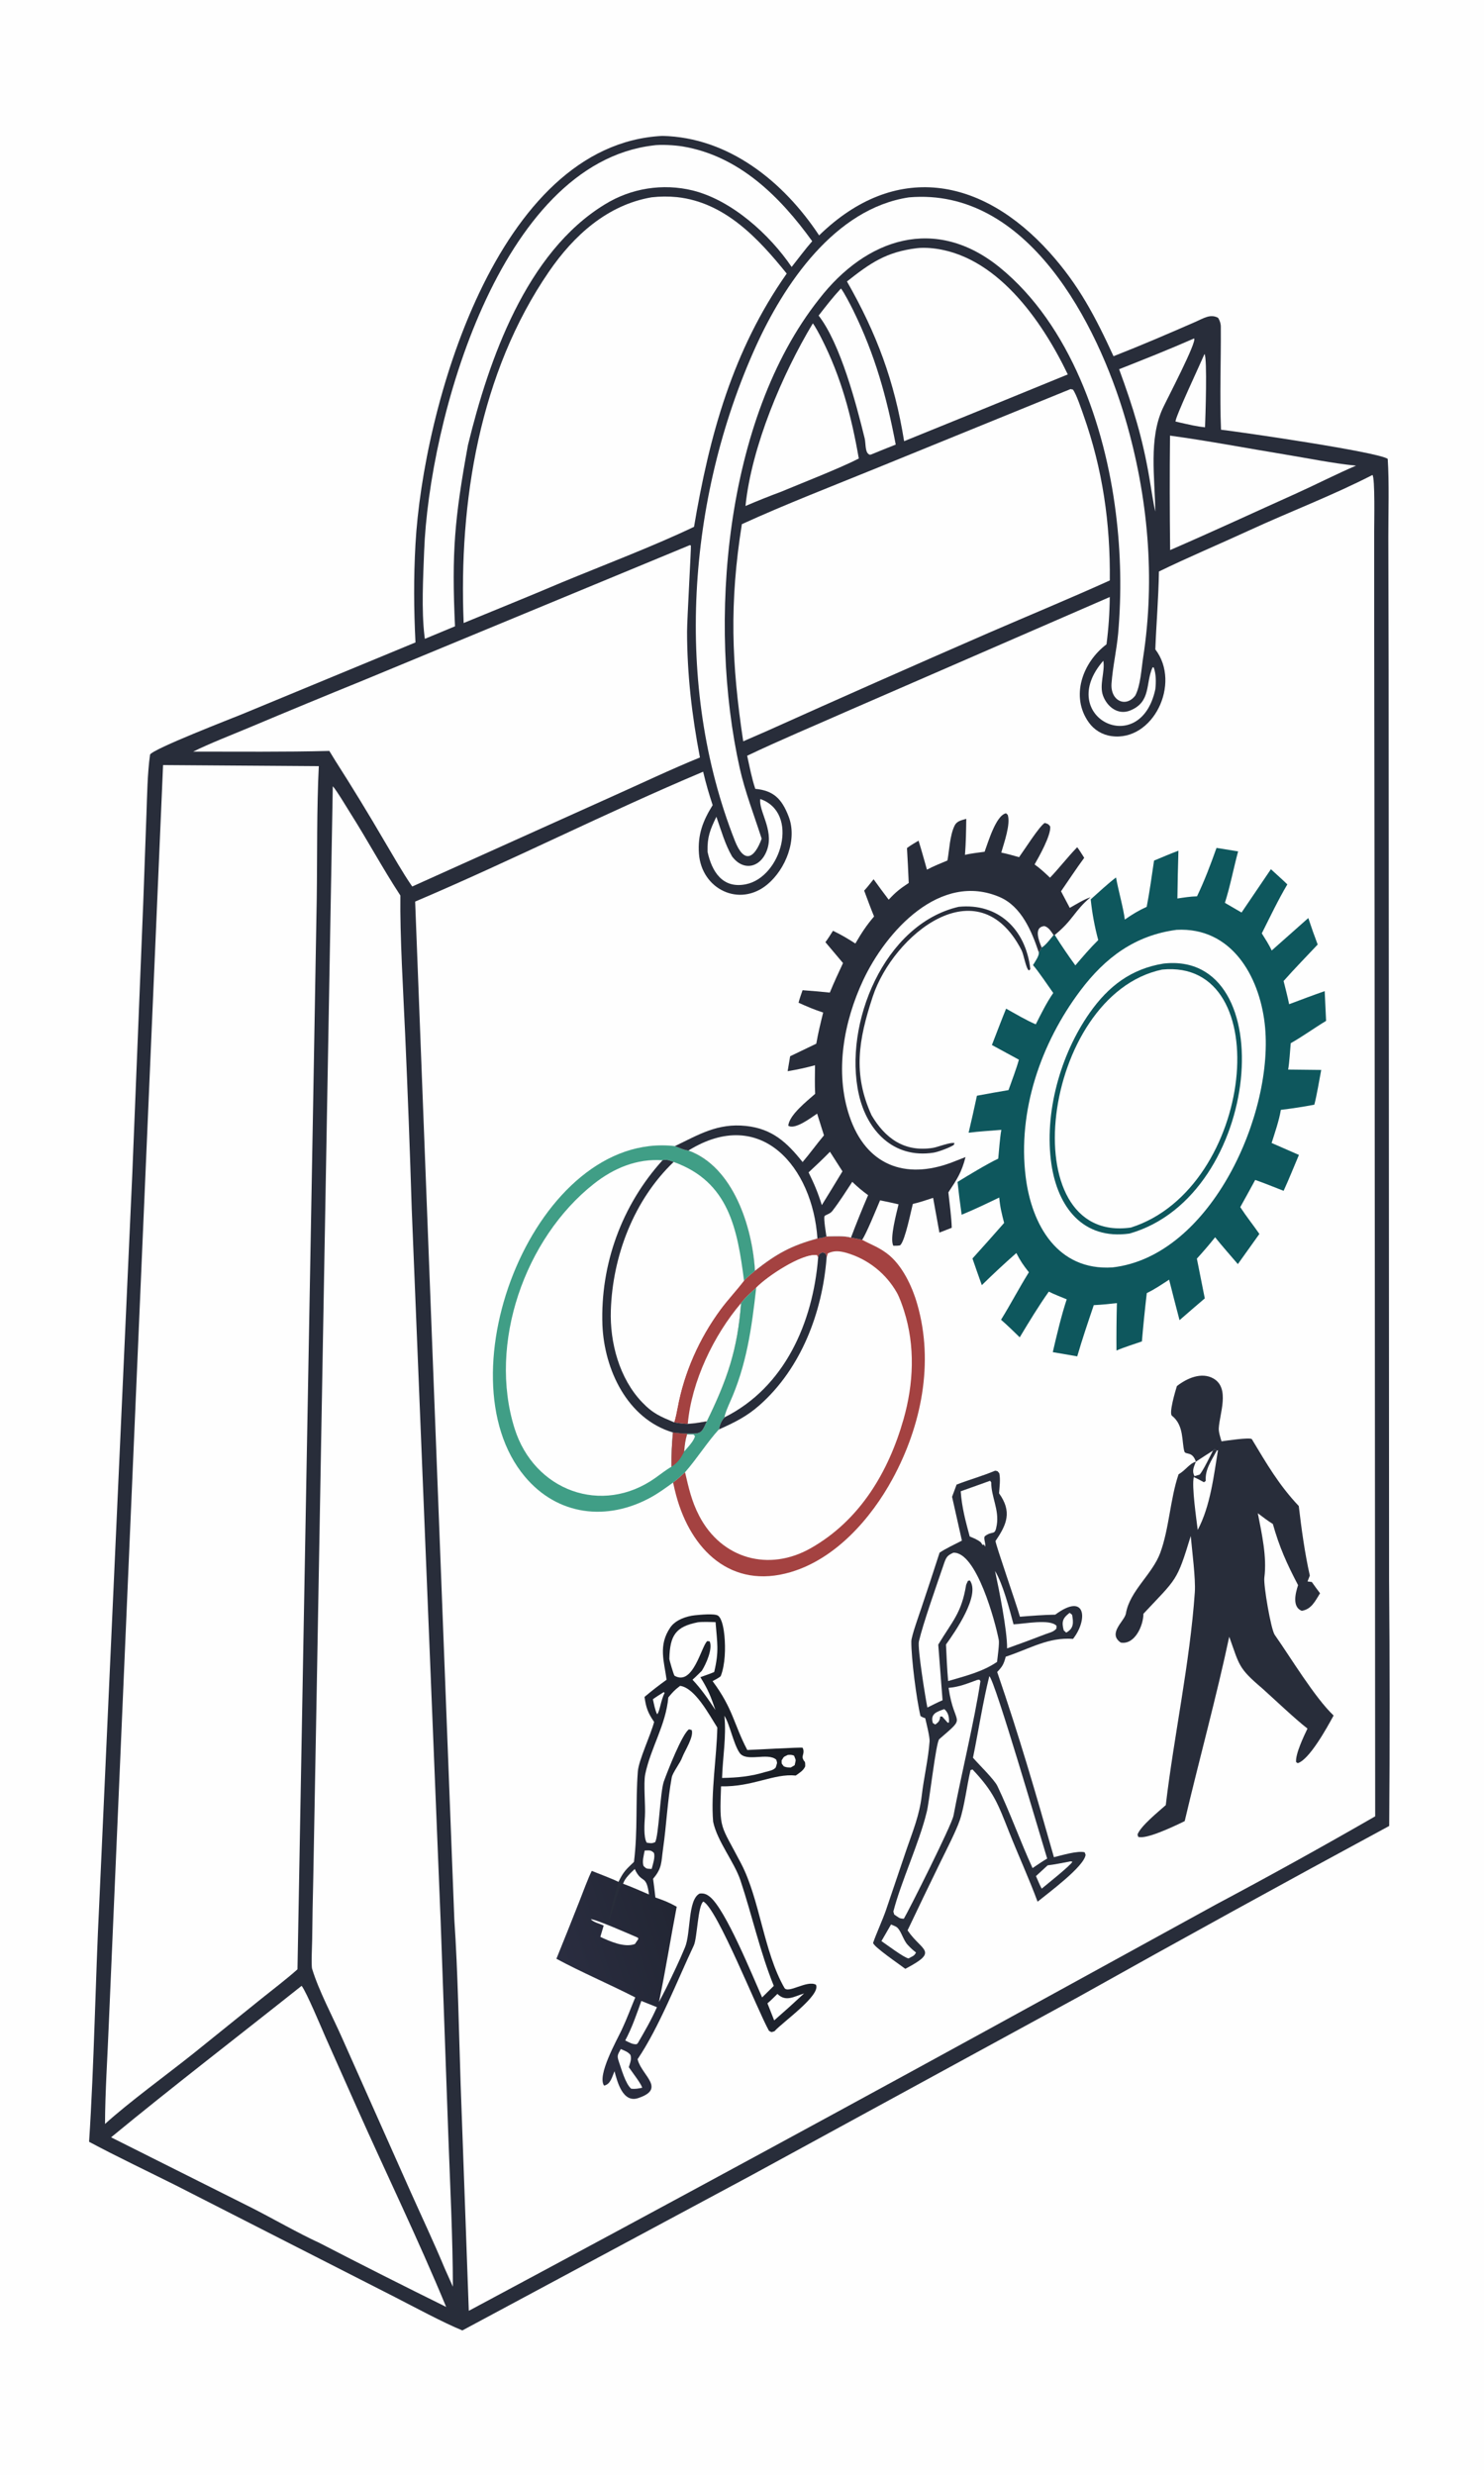 <svg version="1.1" xmlns="http://www.w3.org/2000/svg" style="display: block;" viewBox="0 0 1229 2048" width="1024" height="1707" preserveAspectRatio="none">
<defs>
	<linearGradient id="Gradient1" gradientUnits="userSpaceOnUse" x1="678.177" y1="1493.41" x2="446.686" y2="1569.11">
		<stop class="stop0" offset="0" stop-opacity="1" stop-color="rgb(23,28,34)"/>
		<stop class="stop1" offset="1" stop-opacity="1" stop-color="rgb(42,45,64)"/>
	</linearGradient>
</defs>
<path transform="translate(0,0)" fill="rgb(254,254,254)" d="M 0 0 L 1229 0 L 1229 2048 L 0 2048 L 0 0 z"/>
<path transform="translate(0,0)" fill="rgb(40,45,58)" d="M 548.569 112.448 C 603.574 113.619 649.097 150.441 678.364 194.766 C 740.978 133.803 812.73 146.148 869.186 208.823 C 893.451 235.761 907.204 262.175 922.184 294.742 C 945.074 285.787 967.837 275.989 990.358 266.152 C 996.496 263.471 1002.57 259.372 1008.83 263.019 C 1010.16 265.17 1011.02 267.694 1011.04 270.242 C 1011.27 298.573 1010.01 327.233 1011.22 355.538 C 1028.21 357.51 1141.15 373.931 1149.26 379.652 C 1150.53 398.711 1149.75 424.643 1149.77 444.136 L 1150.01 554.036 L 1150.18 860.382 L 1150.39 1307.5 C 1150.97 1375.25 1151 1443.01 1150.48 1510.77 C 1064.15 1557.37 978.174 1604.63 892.556 1652.53 L 621.46 1800.25 L 382.92 1928.15 C 367.301 1921.84 342.669 1908.55 326.743 1900.4 L 243.244 1857.88 L 145.32 1807.98 C 121.93 1796.3 96.725 1784.34 73.778 1772.08 C 78.031 1707.06 78.933 1639.86 82.209 1574.64 L 109.581 970.787 L 118.641 746.541 L 121.254 674.367 C 121.839 658.319 122.068 640.042 124.269 624.333 C 126.798 619.559 191.368 594.658 200.658 590.831 L 344.082 531.534 C 342.706 504.207 342.536 477.705 344.068 450.353 C 350.346 338.301 411.017 119.262 548.569 112.448 z"/>
<path transform="translate(0,0)" fill="rgb(254,254,254)" d="M 1136.62 392.991 C 1138.84 395.297 1138.05 433.064 1138.05 439.226 L 1138.07 521.696 L 1138.38 775.139 L 1138.88 1502.79 C 1095.34 1527.84 1051.37 1552.16 1007.01 1575.74 L 877.24 1646.93 C 714.728 1736.16 551.727 1824.49 388.243 1911.92 L 381.498 1724.78 C 380.005 1680.21 379.236 1632.12 376.247 1587.9 L 343.814 745.953 C 423.605 712.079 502.306 672.21 582.313 638.503 C 584.751 648.681 586.936 656.204 590.199 666.158 C 582.044 679.264 577.709 690.655 578.841 706.325 C 580.956 735.613 612.24 751.011 635.404 731.851 C 650.755 719.153 660.674 694.266 652.947 675.127 C 647.482 661.14 640.725 654.075 625.497 652.675 C 622.653 644.208 620.702 634.115 618.78 625.273 C 646.573 612.056 675.373 600.073 703.561 587.594 L 919.06 493.963 C 918.956 507.052 918.056 520.122 916.363 533.101 C 896.624 548.001 886.264 576.15 901.676 597.686 C 906.087 603.914 912.892 608.024 920.457 609.032 C 954.821 613.861 978.467 565.578 956.806 537.299 C 957.632 515.155 959.415 495.767 959.79 472.85 C 984.358 460.9 1009.8 450.239 1034.63 438.809 C 1068.47 423.233 1103.44 410.012 1136.62 392.991 z"/>
<path transform="translate(0,0)" fill="rgb(254,254,254)" d="M 557.423 1226.65 C 551.39 1230.99 545.57 1235.29 539.05 1238.87 C 502.737 1258.79 461.801 1254.18 434.578 1221.62 C 364.32 1137.6 444.209 935.156 558.924 948.268 C 562.246 949.591 566.744 951.68 570.155 951.916 C 607.506 965.482 623.139 1015.54 625.237 1051.39 C 643.398 1037.1 655.092 1030.69 676.968 1024.68 C 680.343 1024.37 681.181 1024.11 684.413 1023.04 C 689.86 1022.83 699.744 1022.39 704.75 1023.97 C 707.844 1024.51 710.926 1025.12 713.995 1025.79 C 721.456 1029.85 727.115 1031.58 734.358 1036.94 C 746.999 1046.3 755.368 1064.14 759.62 1078.96 C 773.645 1127.62 763.048 1179.69 739.219 1223.54 C 721.33 1256.47 691.942 1289.79 654.836 1300.73 C 605.459 1315.3 572.207 1282.29 560.06 1237.57 C 559.088 1233.96 558.208 1230.31 557.423 1226.65 z"/>
<path transform="translate(0,0)" fill="rgb(254,254,254)" d="M 684.413 1023.04 C 689.86 1022.83 699.744 1022.39 704.75 1023.97 C 707.844 1024.51 710.926 1025.12 713.995 1025.79 C 721.456 1029.85 727.115 1031.58 734.358 1036.94 C 746.999 1046.3 755.368 1064.14 759.62 1078.96 C 773.645 1127.62 763.048 1179.69 739.219 1223.54 C 721.33 1256.47 691.942 1289.79 654.836 1300.73 C 605.459 1315.3 572.207 1282.29 560.06 1237.57 C 559.088 1233.96 558.208 1230.31 557.423 1226.65 C 560.713 1224.2 564.23 1220.88 567.326 1218.11 C 577.257 1206.8 585.95 1192.92 595.3 1182.73 C 596.093 1178.82 597.267 1175.61 599.988 1172.68 C 600.262 1169.91 603.052 1163.39 604.375 1160.46 C 618.277 1129.65 622.534 1098.9 626.26 1065.45 C 622.043 1069.35 617.087 1073.58 613.73 1078.16 C 610.814 1116.66 602.38 1141.25 585.376 1176 C 580.211 1176.85 574.807 1177.9 569.599 1178.07 C 565.127 1178.01 562.648 1177.54 558.226 1176.77 C 559.12 1175.05 560.7 1166.95 561.124 1164.65 C 566.52 1135.44 579.118 1107.24 596.751 1083.37 C 602.62 1075.42 609.965 1067.66 616.176 1059.54 C 618.36 1057.08 622.611 1053.64 625.237 1051.39 C 643.398 1037.1 655.092 1030.69 676.968 1024.68 C 680.343 1024.37 681.181 1024.11 684.413 1023.04 z"/>
<path transform="translate(0,0)" fill="rgb(164,66,65)" d="M 684.413 1023.04 C 689.86 1022.83 699.744 1022.39 704.75 1023.97 C 707.844 1024.51 710.926 1025.12 713.995 1025.79 C 721.456 1029.85 727.115 1031.58 734.358 1036.94 C 746.999 1046.3 755.368 1064.14 759.62 1078.96 C 773.645 1127.62 763.048 1179.69 739.219 1223.54 C 721.33 1256.47 691.942 1289.79 654.836 1300.73 C 605.459 1315.3 572.207 1282.29 560.06 1237.57 C 559.088 1233.96 558.208 1230.31 557.423 1226.65 C 560.713 1224.2 564.23 1220.88 567.326 1218.11 C 570.405 1231.22 572.708 1241.96 579.018 1254.12 C 597.571 1289.87 636.829 1300.7 671.613 1280.85 C 712.06 1257.83 735.79 1218.09 748.279 1174.27 C 756.638 1144.94 758.073 1113.69 748.636 1084.3 C 747.216 1079.87 744.995 1073.51 742.762 1069.53 C 733.699 1053.58 718.782 1041.78 701.171 1036.63 C 695.773 1035.09 690.513 1034.38 685.441 1037.18 L 684.532 1040.86 C 684.386 1038.68 684.417 1038.82 683.366 1036.9 L 680.971 1036.27 C 677.653 1038.23 678.586 1037.02 677.531 1040.82 L 676.56 1038.49 C 664.003 1036.95 635.107 1056.17 626.26 1065.45 C 622.043 1069.35 617.087 1073.58 613.73 1078.16 C 610.814 1116.66 602.38 1141.25 585.376 1176 C 580.211 1176.85 574.807 1177.9 569.599 1178.07 C 565.127 1178.01 562.648 1177.54 558.226 1176.77 C 559.12 1175.05 560.7 1166.95 561.124 1164.65 C 566.52 1135.44 579.118 1107.24 596.751 1083.37 C 602.62 1075.42 609.965 1067.66 616.176 1059.54 C 618.36 1057.08 622.611 1053.64 625.237 1051.39 C 643.398 1037.1 655.092 1030.69 676.968 1024.68 C 680.343 1024.37 681.181 1024.11 684.413 1023.04 z"/>
<path transform="translate(0,0)" fill="rgb(254,254,254)" d="M 613.73 1078.16 C 610.814 1116.66 602.38 1141.25 585.376 1176 C 580.211 1176.85 574.807 1177.9 569.599 1178.07 C 572.665 1143.1 591.096 1104.67 613.73 1078.16 z"/>
<path transform="translate(0,0)" fill="rgb(254,254,254)" d="M 626.26 1065.45 C 635.107 1056.17 664.003 1036.95 676.56 1038.49 L 677.531 1040.82 C 673.213 1094.15 649.937 1147.82 599.988 1172.68 C 600.262 1169.91 603.052 1163.39 604.375 1160.46 C 618.277 1129.65 622.534 1098.9 626.26 1065.45 z"/>
<path transform="translate(0,0)" fill="rgb(40,45,58)" d="M 677.531 1040.82 C 678.586 1037.02 677.653 1038.23 680.971 1036.27 L 683.366 1036.9 C 684.417 1038.82 684.386 1038.68 684.532 1040.86 C 680.991 1085.82 663.541 1132.21 628.895 1162.74 C 618.316 1172.06 608.047 1177.06 595.3 1182.73 C 596.093 1178.82 597.267 1175.61 599.988 1172.68 C 649.937 1147.82 673.213 1094.15 677.531 1040.82 z"/>
<path transform="translate(0,0)" fill="rgb(254,254,254)" d="M 557.89 961.377 C 603.871 977.813 610.684 1017.22 616.176 1059.54 C 609.965 1067.66 602.62 1075.42 596.751 1083.37 C 579.118 1107.24 566.52 1135.44 561.124 1164.65 C 560.7 1166.95 559.12 1175.05 558.226 1176.77 C 546.899 1171.97 540.817 1169.67 531.667 1160.08 C 512.926 1140.46 504.983 1110.83 505.868 1084.18 C 507.369 1039.01 525.015 992.806 557.89 961.377 z"/>
<path transform="translate(0,0)" fill="rgb(64,158,134)" d="M 557.423 1226.65 C 551.39 1230.99 545.57 1235.29 539.05 1238.87 C 502.737 1258.79 461.801 1254.18 434.578 1221.62 C 364.32 1137.6 444.209 935.156 558.924 948.268 C 562.246 949.591 566.744 951.68 570.155 951.916 C 607.506 965.482 623.139 1015.54 625.237 1051.39 C 622.611 1053.64 618.36 1057.08 616.176 1059.54 C 610.684 1017.22 603.871 977.813 557.89 961.377 C 554.546 960.194 552.026 959.067 548.678 959.976 C 527.405 958.487 508.301 966.481 491.794 979.495 C 434.608 1024.58 404.111 1111.65 426.144 1181.84 C 442.354 1233.48 498.502 1254.08 542.67 1222.85 C 545.986 1220.51 552.751 1215.26 556.075 1213.61 C 556.004 1202.95 556.321 1195.81 557.285 1185.19 C 561.191 1185.6 565.312 1186.13 569.21 1186.14 C 580.518 1186.23 580.805 1186.32 585.376 1176 C 602.38 1141.25 610.814 1116.66 613.73 1078.16 C 617.087 1073.58 622.043 1069.35 626.26 1065.45 C 622.534 1098.9 618.277 1129.65 604.375 1160.46 C 603.052 1163.39 600.262 1169.91 599.988 1172.68 C 597.267 1175.61 596.093 1178.82 595.3 1182.73 C 585.95 1192.92 577.257 1206.8 567.326 1218.11 C 564.23 1220.88 560.713 1224.2 557.423 1226.65 z"/>
<path transform="translate(0,0)" fill="rgb(164,66,65)" d="M 557.285 1185.19 C 561.191 1185.6 565.312 1186.13 569.21 1186.14 L 569.015 1186.82 C 567.415 1192.32 567.203 1195.14 566.638 1200.9 C 563.813 1206.7 561.519 1210 556.075 1213.61 C 556.004 1202.95 556.321 1195.81 557.285 1185.19 z"/>
<path transform="translate(0,0)" fill="rgb(254,254,254)" d="M 569.015 1186.82 L 574.341 1186.88 L 575.522 1188.14 C 575.018 1191.92 569.399 1197.71 566.638 1200.9 C 567.203 1195.14 567.415 1192.32 569.015 1186.82 z"/>
<path transform="translate(0,0)" fill="rgb(40,45,58)" d="M 548.678 959.976 C 552.026 959.067 554.546 960.194 557.89 961.377 C 525.015 992.806 507.369 1039.01 505.868 1084.18 C 504.983 1110.83 512.926 1140.46 531.667 1160.08 C 540.817 1169.67 546.899 1171.97 558.226 1176.77 C 562.648 1177.54 565.127 1178.01 569.599 1178.07 C 574.807 1177.9 580.211 1176.85 585.376 1176 C 580.805 1186.32 580.518 1186.23 569.21 1186.14 C 565.312 1186.13 561.191 1185.6 557.285 1185.19 C 519.515 1173.94 500.493 1133.25 498.907 1096.45 C 497.072 1046.21 514.931 997.241 548.678 959.976 z"/>
<path transform="translate(0,0)" fill="rgb(14,87,93)" d="M 1007.48 701.536 L 1025.37 704.421 C 1021.7 717.935 1018.6 734.166 1014.41 746.979 L 1028.21 755.005 L 1052.52 719.172 C 1056.89 723.186 1061.94 727.634 1066.14 731.733 C 1058.64 744.325 1051.62 759.052 1044.98 772.248 C 1047.81 776.812 1050.94 781.578 1053.2 786.417 L 1083.5 759.559 C 1085.91 766.931 1088.5 774.245 1091.26 781.493 C 1082.24 791.11 1071.64 801.896 1063.03 811.687 C 1064.64 818.07 1066.31 824.404 1067.61 830.859 C 1077.3 827.273 1087.34 823.393 1097.07 820.048 L 1098.22 844.654 C 1088.35 850.604 1078.68 857.634 1068.93 863.135 C 1068.4 869.433 1067.83 878.995 1066.8 884.95 L 1094.19 885.254 C 1092.56 893.777 1090.61 905.845 1088.49 913.986 C 1078.74 915.859 1070.63 917.057 1060.77 918.275 C 1059.28 927.184 1055.88 936.965 1053.11 945.678 L 1075.73 955.564 C 1071.65 965.179 1067.38 975.851 1063.04 985.263 C 1055.37 982.277 1047.24 978.949 1039.52 976.244 C 1035.42 983.718 1031.33 991.339 1027.15 998.757 C 1032.47 1006.91 1037.67 1013.27 1042.98 1020.94 L 1025.15 1045.89 C 1018.98 1038.69 1012.21 1031.06 1006.32 1023.7 C 1001.49 1029.76 996.445 1035.64 991.205 1041.35 L 997.763 1074.26 C 990.796 1080.24 983.736 1086.22 976.848 1092.28 C 973.913 1081.13 971.037 1069.95 968.221 1058.77 C 962.185 1062.69 956.231 1066.79 949.738 1069.87 C 948.174 1083.18 946.822 1096.52 945.682 1109.87 C 939.564 1111.98 930.326 1114.9 924.622 1117.39 C 924.524 1104.31 924.644 1091.22 924.984 1078.15 C 918.223 1078.94 912.66 1079.49 905.83 1079.84 C 901.021 1094.05 896.32 1107.81 892.131 1122.22 L 871.883 1118.74 C 874.837 1105.88 879.2 1087.56 883.43 1075.04 C 878.71 1073.09 873.079 1070.93 868.58 1068.67 C 860.065 1080.69 852.091 1093.82 844.507 1106.48 C 839.345 1101.45 834.475 1096.66 829.023 1091.93 C 837.07 1078.98 844.267 1065.13 852.092 1052.65 C 847.429 1046.71 845.208 1043.55 841.691 1036.75 C 831.922 1045.34 822.393 1054.19 813.115 1063.31 C 810.553 1056.03 807.801 1048.55 805.36 1041.26 C 814.181 1031.51 822.926 1021.7 831.596 1011.83 C 829.581 1004.1 828.268 998.903 827.528 990.825 C 817.211 995.763 807.006 1000.72 796.407 1005.04 C 795.115 996.021 793.982 986.975 793.007 977.912 C 801.301 972.779 817.865 962.779 826.697 958.636 C 827.382 951.559 828.082 941.587 829.268 934.81 C 820.598 935.529 810.714 936.123 802.173 937.184 C 804.58 927.008 806.876 916.806 809.062 906.579 C 817.765 904.946 826.483 903.395 835.216 901.928 C 837.72 894.767 841.937 883.79 843.815 876.766 L 821.459 864.622 C 825.344 854.635 829.194 844.451 833.22 834.536 C 840.431 838.54 850.447 844.464 857.804 847.509 C 862.25 838.718 866.657 829.705 872.267 821.585 C 868.119 815.749 859.862 803.434 855.498 798.512 C 857.076 795.88 860.913 790.547 860.27 787.936 C 861.488 786.379 861.737 785.606 862.607 783.848 C 865.28 783.031 870.369 776.187 872.527 773.625 L 873.497 773.563 C 878.906 782.143 884.601 790.538 890.574 798.736 C 896.606 791.67 902.892 784.314 909.519 777.792 C 906.545 766.753 904.458 755.494 903.28 744.123 C 909.682 738.425 917.554 731.049 924.256 726.005 C 926.06 736.295 930.478 751.73 931.523 760.835 C 937.631 756.554 942.837 753.403 949.662 750.281 C 952.098 737.685 953.862 724.743 955.741 712.036 C 962.088 709.438 969.594 706.15 975.94 703.861 C 975.529 717.034 975.243 730.212 975.083 743.391 C 980.741 742.555 985.574 741.752 991.328 741.601 C 997.751 728.167 1002.48 715.573 1007.48 701.536 z"/>
<path transform="translate(0,0)" fill="rgb(254,254,254)" d="M 974.401 769.326 C 1019.69 766.929 1042.7 807.219 1047.36 846.708 C 1056.03 920.207 1003.07 1039.44 921.283 1048.64 C 875.744 1051.54 854.359 1013.33 849.449 973.794 C 842.655 919.093 861.995 863.083 894.74 819.567 C 915.395 792.118 940.113 773.851 974.401 769.326 z"/>
<path transform="translate(0,0)" fill="rgb(14,87,93)" d="M 963.51 797.259 C 1061.96 786.059 1045.39 989.369 935.434 1020.62 C 896.603 1026.09 875.956 998.39 870.76 963.304 C 864.524 921.192 878.116 872.567 902.459 837.974 C 917.851 816.099 936.603 801.621 963.51 797.259 z"/>
<path transform="translate(0,0)" fill="rgb(254,254,254)" d="M 962.435 802.213 C 1058.23 792.764 1038.66 983.179 936.626 1015.63 C 837.504 1029.84 862.214 823.237 962.435 802.213 z"/>
<path transform="translate(0,0)" fill="url(#Gradient1)" d="M 552.041 1389.8 C 550.154 1375.02 544.845 1361.46 555.187 1346.44 C 559.43 1340.28 568.497 1337.14 575.583 1336.44 C 579.367 1336.08 591.872 1334.72 594.716 1336.82 C 598.213 1339.4 599.53 1348.87 599.966 1353.59 C 600.893 1363.62 600.61 1377.33 596.917 1386.68 C 596.554 1387.6 591.34 1390.31 590.144 1390.94 C 607.315 1414.05 607.579 1426.44 618.879 1447.92 C 623.589 1447.82 663.753 1445.5 664.683 1446.02 C 666.759 1450.27 663.905 1452.43 664.871 1454.99 C 666.281 1458.72 666.964 1456.01 666.822 1461.54 C 665.286 1465 662.124 1466.78 659.005 1469.05 C 640.752 1467.18 623.552 1478.51 597.138 1477.99 C 595.781 1514.65 596.439 1508.65 613.77 1541.89 C 629.34 1571.75 632.438 1614.8 649.584 1644.66 C 652.504 1649.93 668.301 1638 675.768 1642.14 C 679.951 1650.9 648.124 1673.05 641.355 1680.64 C 638.267 1681.5 639.506 1681.64 636.848 1680.27 C 627.184 1663.1 593.96 1578.96 582.465 1573.32 C 577.89 1576.57 577.45 1603.57 574.571 1609.66 C 560.845 1638.71 545.833 1677.41 528.021 1703.74 L 528.322 1704.78 C 532.118 1717.57 551.5 1728.32 528.473 1735.93 C 515.734 1740.15 511.206 1722.4 508.913 1713.68 C 506.822 1718.52 505.664 1724.43 500.29 1725.6 C 494.271 1717.33 510.763 1688.16 514.896 1679.41 C 518.953 1670.82 522.437 1661.42 526.11 1652.63 C 505.005 1641.8 481.102 1631.63 460.803 1620.65 C 467.187 1604.93 473.492 1589.17 479.717 1573.39 C 482.179 1567.17 487.285 1553.27 490.103 1547.94 C 496.161 1550.39 506.773 1554.32 512.291 1557.08 C 516.271 1548.78 518.445 1546.89 525.02 1540.63 C 528.267 1514.51 526.275 1491.31 528.243 1465.59 C 528.944 1456.43 538.849 1435.58 541.724 1424.72 C 536.561 1417.14 535.069 1413.07 533.761 1404 C 540.132 1398.65 545.287 1394.65 552.041 1389.8 z"/>
<path transform="translate(0,0)" fill="rgb(254,254,254)" d="M 515.989 1558.57 C 517.132 1554.13 522.449 1549.36 525.637 1546.3 C 531.549 1559.29 535.196 1550 537.466 1567.45 C 530.708 1564.58 522.792 1561.02 515.989 1558.57 z"/>
<path transform="translate(0,0)" fill="rgb(40,45,58)" d="M 525.02 1540.63 L 525.637 1546.3 C 522.449 1549.36 517.132 1554.13 515.989 1558.57 C 512.71 1558.83 507.098 1582.2 504.96 1587.31 L 504.499 1586.97 C 506.449 1576.47 509.284 1567.28 512.291 1557.08 C 516.271 1548.78 518.445 1546.89 525.02 1540.63 z"/>
<path transform="translate(0,0)" fill="rgb(254,254,254)" d="M 563.249 1394.84 C 575.634 1396.53 587.259 1418.73 594.056 1429.34 C 593.552 1453.86 588.572 1483.37 590.593 1507.2 C 593.975 1523.49 608.134 1540.53 613.232 1555.84 C 622.836 1584.68 629.43 1614.97 640.831 1643.08 L 631.152 1652.63 C 623.479 1635.42 600.819 1579.52 587.79 1569.28 C 585.04 1567.12 582.88 1566.28 579.387 1566.7 C 569.428 1571.86 572.289 1599.19 567.268 1611.28 C 562.405 1622.99 557.474 1633.03 551.974 1644.39 C 550.106 1648.26 547.753 1652.52 545.742 1656.38 C 551.29 1629.94 555.331 1604.03 560.428 1577.57 C 553.355 1573.72 550.344 1572.58 542.781 1569.94 C 542.215 1564.77 541.571 1559.6 540.85 1554.44 C 548.537 1545.58 547.525 1540.65 549.153 1529.37 C 551.966 1509.87 552.742 1490.01 556.309 1470.65 C 557.071 1466.51 563.576 1458.39 565.115 1453.72 C 567.199 1448.37 574.734 1437.04 572.838 1431.4 L 570.656 1430.79 C 565.097 1434.02 552.387 1466.57 549.779 1473.94 C 546.659 1482.76 545.61 1519.28 542.508 1524.24 C 539.542 1525.37 538.91 1525.05 535.627 1524.6 C 532.795 1520.17 533.761 1508.2 534.113 1502.76 C 534.692 1493.83 532.771 1475.59 534.353 1467.98 C 538.921 1445.96 551.403 1427.49 553.471 1404.42 C 557.348 1399.79 558.496 1398.45 563.249 1394.84 z"/>
<path transform="translate(0,0)" fill="rgb(254,254,254)" d="M 577.988 1342.23 C 582.172 1341.72 588.237 1342.02 592.59 1342.1 C 593.952 1359.63 595.648 1365.75 591.469 1383.4 C 588.11 1384.86 583.55 1386.38 580.02 1387.67 C 586.609 1398.27 588.511 1403.28 592.47 1414.81 C 586.764 1406.15 580.656 1397.26 573.502 1389.76 C 575.974 1387.64 578.831 1384.72 581.217 1382.39 C 584.652 1376.94 590.448 1364.23 587.723 1358.04 L 585.791 1357.8 C 581.066 1361.17 574.142 1395.47 558.655 1386.48 C 557.99 1386.09 554.306 1373.47 554.331 1372.44 C 554.799 1353.01 559.554 1345.86 577.988 1342.23 z"/>
<path transform="translate(0,0)" fill="rgb(254,254,254)" d="M 599.921 1419.61 C 604.435 1426.66 607.298 1442.49 612.409 1450.13 C 617.915 1458.37 635.81 1449.58 642.91 1455.97 C 643.888 1459.43 643.643 1458.17 642.424 1462.41 C 640.341 1464.79 637.424 1465.13 634.221 1466 C 621.519 1469.84 611.118 1470.82 597.993 1471.05 C 598.512 1453.9 601.646 1437.11 599.921 1419.61 z"/>
<path transform="translate(0,0)" fill="rgb(254,254,254)" d="M 531.137 1655.54 L 544.056 1660.7 C 539.147 1671.71 534.183 1680.14 528.179 1690.52 L 527.249 1691.33 C 523.84 1691.65 521.024 1689.79 517.794 1688.24 C 523.422 1677.73 527.139 1666.72 531.137 1655.54 z"/>
<path transform="translate(0,0)" fill="rgb(254,254,254)" d="M 489.271 1587.95 C 492.251 1587.41 522.85 1600.86 528.316 1603.23 L 528.643 1604.31 L 525.796 1608.45 C 517.152 1611.68 504.947 1606.17 497.175 1602.54 L 499.949 1593.18 C 496.291 1591.43 491.83 1590.62 489.271 1587.95 z"/>
<path transform="translate(0,0)" fill="rgb(254,254,254)" d="M 514.112 1695.35 C 517.231 1696.69 519.943 1697.55 522.114 1700.19 C 523.241 1703.79 521.88 1706.57 520.748 1710.34 C 523.301 1714.2 531.584 1724.74 531.786 1727.41 C 528.384 1728 526.108 1728.58 522.634 1728.11 C 517.852 1723.79 514.616 1711.72 512.47 1705.62 C 510.654 1700.47 511.806 1699.74 514.112 1695.35 z"/>
<path transform="translate(0,0)" fill="rgb(254,254,254)" d="M 643.834 1649.71 C 650.787 1656.54 657.313 1651.99 665.931 1649.33 L 653.307 1660.89 L 641.149 1671.64 L 635.576 1657.52 C 637.948 1655.61 641.517 1651.96 643.834 1649.71 z"/>
<path transform="translate(0,0)" fill="rgb(254,254,254)" d="M 533.896 1531.12 C 537.478 1531.02 539.117 1530.5 541.56 1533.08 C 542.747 1536.51 540.673 1542.52 539.698 1546.31 C 535.184 1546.11 535.514 1546.31 533.034 1543.97 C 531.612 1540.46 533.149 1535.03 533.896 1531.12 z"/>
<path transform="translate(0,0)" fill="rgb(254,254,254)" d="M 652.491 1451.98 C 654.983 1451.89 655.373 1451.74 657.635 1452.62 C 659.386 1457.33 659.176 1455.28 658.113 1460.5 L 654.856 1462.41 C 652.131 1462.32 651.685 1462.41 649.174 1461.49 C 646.985 1458.57 647.402 1459.89 647.297 1456.53 C 649.73 1452.82 648.399 1454.05 652.491 1451.98 z"/>
<path transform="translate(0,0)" fill="rgb(254,254,254)" d="M 549.719 1400 L 550.4 1400.66 C 547.215 1406.97 546.394 1416.21 544.231 1418.35 C 542.485 1414.97 541.565 1409.76 540.707 1405.92 C 543.267 1404.03 546.976 1401.77 549.719 1400 z"/>
<path transform="translate(0,0)" fill="rgb(40,45,58)" d="M 815.408 704.733 C 818.31 696.988 824.816 674.523 833.169 672.898 L 834.547 674.133 C 837.133 681.717 831.528 697.345 829.212 705.405 C 834.141 706.393 839.111 707.861 843.967 709.206 C 848.24 703.319 860.473 683.97 865.176 680.872 C 867.861 681.68 868.056 681.645 869.725 683.755 C 870.609 690.84 860.629 708.592 856.817 715.215 C 861.868 718.863 865.088 721.96 869.587 726.182 C 877.092 718.375 883.898 709.432 892.098 700.966 C 893.702 702.965 896.435 707.438 897.915 709.733 C 891.523 718.409 884.885 728.487 878.705 737.43 L 885.953 751.161 C 890.649 748.509 898.272 743.832 903.156 742.353 C 889.47 753.848 888.926 761.055 873.497 773.563 L 872.527 773.625 C 870.369 776.187 865.28 783.031 862.607 783.848 C 861.737 785.606 861.488 786.379 860.27 787.936 C 854.414 770.322 845.845 750.132 828.278 742.385 C 778.647 720.721 733.686 770.723 714.793 811.111 C 698.745 845.417 691.138 886.96 703.515 923.578 C 717.218 964.121 749.524 976.202 787.833 961.936 C 791.778 960.45 795.707 958.918 799.618 957.342 C 796.292 970.213 792.732 975.406 785.411 986.55 C 786.313 994.978 788.041 1007.69 788.205 1015.83 L 777.989 1019.84 L 772.769 991.087 C 767.216 992.899 761.67 994.831 755.971 996.101 C 754.521 1001.52 749.654 1026.27 745.614 1030.19 C 745.003 1030.78 741.125 1030.71 739.855 1030.71 C 736.565 1024.98 742.591 1003.29 744.149 996.431 C 739.1 995.305 733.92 994.078 728.849 993.119 C 725.967 999.894 717.537 1020.68 713.995 1025.79 C 710.926 1025.12 707.844 1024.51 704.75 1023.97 C 699.744 1022.39 689.86 1022.83 684.413 1023.04 C 681.181 1024.11 680.343 1024.37 676.968 1024.68 C 655.092 1030.69 643.398 1037.1 625.237 1051.39 C 623.139 1015.54 607.506 965.482 570.155 951.916 C 566.744 951.68 562.246 949.591 558.924 948.268 C 578.704 938.784 594.277 929.092 617.783 931.578 C 639.61 933.887 651.807 945.312 664.685 961.465 C 670.393 954.846 676.383 946.51 682.379 939.375 L 676.72 921.411 C 671.752 924.673 658.37 935.029 652.808 931.36 C 653.755 922.38 668.096 911.211 675.086 905.014 C 674.671 897.278 674.901 889.151 674.974 881.38 C 666.62 883.596 660.818 884.872 652.293 886.296 L 654.368 873.919 L 676.017 863.529 C 677.573 854.564 679.544 846.601 681.725 837.757 C 673.971 835.234 668.776 832.957 661.331 829.634 C 661.98 826.805 663.683 822.164 664.661 819.277 C 672.193 819.826 679.717 820.488 687.229 821.262 C 690.669 812.833 694.298 805.068 698.164 796.822 L 683.579 779.537 C 685.466 777.14 688.101 772.823 689.857 770.11 C 697.181 773.65 701.502 776.267 708.39 780.642 C 713.507 771.889 717.32 765.956 723.879 758.271 C 720.985 751.284 718.345 743.982 715.679 736.889 C 718.041 734.442 721.245 730.236 723.48 727.467 C 727.577 733.159 731.746 738.8 735.986 744.387 C 741.766 738.082 745.671 735.102 752.585 730.537 C 752.181 720.909 751.694 711.284 751.122 701.663 C 754.061 699.414 757.523 697.473 760.715 695.552 C 763.168 703.403 765.406 711.597 767.672 719.528 C 773.143 716.652 778.944 714.339 784.647 711.944 C 786.279 702.73 786.608 691.488 790.475 683.278 C 792.351 679.296 795.965 678.748 800.223 677.48 C 800.09 687.728 799.947 697.07 799.167 707.322 C 803.353 706.178 810.873 705.358 815.408 704.733 z"/>
<path transform="translate(0,0)" fill="rgb(254,254,254)" d="M 570.155 951.916 C 630.633 914.502 673.088 966.413 676.968 1024.68 C 655.092 1030.69 643.398 1037.1 625.237 1051.39 C 623.139 1015.54 607.506 965.482 570.155 951.916 z"/>
<path transform="translate(0,0)" fill="rgb(254,254,254)" d="M 705.818 977.851 C 710.822 982.562 713.388 984.742 718.93 988.866 C 713.938 1000.46 709.21 1012.16 704.75 1023.97 C 699.744 1022.39 689.86 1022.83 684.413 1023.04 C 684.072 1020.64 682.016 1008.32 682.821 1006.3 C 683.288 1005.13 687.214 1004.65 689.293 1001.97 C 695.129 994.431 700.587 985.807 705.818 977.851 z"/>
<path transform="translate(0,0)" fill="rgb(254,254,254)" d="M 862.607 783.848 C 860.624 778.784 855.566 767.096 864.967 766.227 C 868.593 767.26 870.316 770.512 872.527 773.625 C 870.369 776.187 865.28 783.031 862.607 783.848 z"/>
<path transform="translate(0,0)" fill="rgb(254,254,254)" d="M 687.345 952.954 L 697.695 969.141 C 692.052 978.491 686.354 987.809 680.601 997.092 C 677.292 986.479 674.473 979.939 669.641 970.017 C 675.799 964.299 681.477 958.966 687.345 952.954 z"/>
<path transform="translate(0,0)" fill="rgb(40,45,58)" d="M 824.15 1216.83 C 826.821 1217.38 825.655 1216.76 827.596 1219.01 C 828.632 1223.78 827.76 1230.49 827.373 1235.52 C 838.198 1250.67 833.963 1261.13 824.45 1274.95 C 824.2 1277.11 842.305 1328.84 844.668 1337.65 C 854.661 1336.86 863.893 1336.12 873.937 1335.93 C 899.408 1317.05 901.142 1340.1 888.646 1355.98 C 868.061 1354.5 853.57 1363.87 832.895 1370.73 C 831.276 1376.99 830.153 1378.83 825.848 1383.37 C 844.052 1436.47 857.525 1482.65 872.83 1536.62 C 878.805 1535.17 892.923 1530.92 898.313 1532.59 L 899.044 1534.65 C 897.903 1544.35 868.148 1566.19 859.289 1573.43 C 852.146 1554.13 843.472 1535.3 835.922 1516.29 C 826.386 1492.29 823.191 1482.76 805.4 1464.01 L 803.765 1464.57 C 800.78 1477.07 798.78 1494.41 794.879 1505.93 C 791.779 1515.09 783.198 1531.69 778.7 1540.91 C 769.568 1559.6 760.541 1578.34 751.618 1597.13 C 763.211 1614.44 778.303 1614.04 749.737 1628.97 C 746.143 1626.15 722.238 1609.91 723.122 1607.34 C 725.718 1599.8 730.975 1588.39 733.744 1580.38 L 750.869 1529.87 C 756.088 1514.73 761.487 1501.76 763.363 1485.6 C 765.067 1470.92 768.791 1455.46 769.853 1440.71 C 770.102 1437.26 767.139 1425.51 766.243 1421.61 C 764.354 1420.96 764.103 1420.92 762.324 1419.84 C 759.093 1406.6 754.581 1371.84 754.737 1357.95 C 754.784 1353.76 761.184 1335.98 762.996 1330.57 C 768.136 1315.29 773.185 1299.98 778.142 1284.63 C 783.055 1281.33 791.157 1277.48 796.625 1274.69 L 788.476 1238.43 L 792.22 1228.33 C 802.85 1224.17 812.76 1221.56 824.15 1216.83 z"/>
<path transform="translate(0,0)" fill="rgb(254,254,254)" d="M 789.507 1284.7 C 808.637 1283.68 824.287 1341.82 827.153 1356.88 C 827.723 1359.88 826.161 1371.35 825.713 1375.04 C 813.496 1383.34 799.283 1386.72 785.219 1390.88 C 784.314 1380.91 783.927 1370.66 783.435 1360.65 C 790.829 1350.3 812.114 1319.9 803.2 1307.62 L 801.613 1307.96 L 800.146 1311.17 C 796.278 1334.75 788.982 1340.86 777.03 1360.73 L 780.592 1406.74 C 776.473 1408.51 772.076 1410.78 768.016 1412.78 C 766.64 1406.16 759.693 1363.6 761.007 1358.03 C 764.681 1342.47 775.845 1311.14 781.458 1294.64 C 783.492 1288.66 784.139 1287.08 789.507 1284.7 z"/>
<path transform="translate(0,0)" fill="rgb(254,254,254)" d="M 809.237 1389.97 L 811.071 1389.71 L 811.976 1390.93 C 806.866 1424.63 795.979 1468.54 789.644 1502.28 C 788.191 1510.02 752.688 1580.6 748.541 1587.5 C 744.558 1587.46 744.546 1586.56 740.585 1584.08 L 739.857 1581.56 C 745.951 1557.57 761.225 1524.8 767.275 1500.02 C 769.483 1493.04 775.026 1441.39 777.888 1438.91 C 801.584 1418.45 790.321 1429.49 785.587 1396.48 C 794.44 1395.78 800.948 1392.98 809.237 1389.97 z"/>
<path transform="translate(0,0)" fill="rgb(254,254,254)" d="M 819.33 1386.82 C 824.069 1390.56 861.96 1520.78 867.235 1537.74 C 863.643 1539.77 858.676 1543.27 855.111 1545.62 C 845.015 1523.56 836.449 1499.54 825.987 1477.68 C 823.419 1472.32 810.62 1459.9 805.788 1454.33 C 810.179 1433.06 814.123 1407.44 819.33 1386.82 z"/>
<path transform="translate(0,0)" fill="rgb(254,254,254)" d="M 819.976 1225.17 L 820.932 1226.5 C 820.724 1238.07 827.631 1249.11 825.489 1261.81 C 823.901 1271.22 822.553 1265.99 815.848 1270.84 C 813.94 1272.22 816.865 1277.89 815.744 1279.61 C 814.163 1275.24 815.167 1281.13 812.353 1276.16 C 809.47 1273.76 806.505 1272.7 803.068 1271.22 C 799.542 1258.06 796.624 1247.42 795.625 1233.87 L 819.976 1225.17 z"/>
<path transform="translate(0,0)" fill="rgb(254,254,254)" d="M 824.06 1299.83 C 830.537 1310.32 836.088 1331.7 839.38 1343.94 C 847.973 1343.62 869.678 1339.17 875.016 1345.22 L 874.858 1347.5 C 872.582 1350.15 869.501 1350.77 866.084 1351.97 C 855.457 1356.07 844.774 1360.03 834.038 1363.84 C 834.202 1349.12 827.346 1315.04 824.06 1299.83 z"/>
<path transform="translate(0,0)" fill="rgb(254,254,254)" d="M 737.924 1592.29 C 738.866 1592.66 739.703 1592.99 740.63 1593.41 L 741.604 1593.86 C 746.03 1595.85 747.589 1604.7 751.661 1609.06 C 754.337 1611.93 755.477 1612.98 758.598 1615.47 C 757.146 1618.44 755.784 1618.44 752.455 1620.37 C 748.708 1619.82 734.381 1609.01 729.975 1606.02 L 737.924 1592.29 z"/>
<path transform="translate(0,0)" fill="rgb(254,254,254)" d="M 885.628 1540.26 C 887.059 1539.86 886.515 1539.99 888.146 1540.37 C 886.63 1543.45 866.622 1559.37 862.71 1562.62 C 861.423 1560.47 859.077 1554.79 857.948 1552.24 L 867.622 1543.35 C 873.016 1542.75 880.155 1541.25 885.628 1540.26 z"/>
<path transform="translate(0,0)" fill="rgb(254,254,254)" d="M 781.983 1414.09 C 785.37 1416.67 786.264 1421.22 785.866 1425.23 L 784.861 1425.34 L 780.302 1420.25 L 778.628 1420.2 L 778.404 1422 C 777.558 1424.73 776.75 1425.24 774.498 1426.83 L 772.543 1425.58 C 770.275 1417.76 775.996 1416.26 781.983 1414.09 z"/>
<path transform="translate(0,0)" fill="rgb(254,254,254)" d="M 885.807 1334.44 C 886.351 1334.7 887.361 1335.61 887.885 1336.03 C 889.062 1342.72 889.349 1347.31 882.986 1350.79 L 880.958 1348.96 C 878.988 1341.62 880.186 1338.7 885.807 1334.44 z"/>
<path transform="translate(0,0)" fill="rgb(40,45,58)" d="M 974.671 1146.81 C 982.665 1140.49 995.009 1134.85 1004.96 1140.57 C 1018.77 1148.52 1010.02 1169.57 1009.34 1181.73 C 1009.17 1184.83 1010.68 1189.49 1011.62 1192.53 C 1014.82 1192.09 1035.65 1188.94 1036.77 1190.79 C 1048.97 1210.99 1058.97 1228.45 1075.6 1246.06 C 1077.9 1265.49 1080.5 1284.52 1084.74 1303.61 C 1084.74 1303.61 1082.99 1308.1 1082.85 1308.47 L 1086.39 1308.9 C 1088.62 1312.05 1090.9 1315.16 1093.22 1318.24 C 1089.17 1324.68 1086.18 1331.45 1078.09 1332.76 C 1069.96 1329.69 1072.82 1318.1 1075.02 1311.53 C 1065.59 1293.52 1059.62 1280.3 1054.13 1260.91 C 1049.96 1258.35 1045.64 1254.98 1041.68 1252.03 C 1044.96 1268.89 1049.34 1288.17 1047.09 1305.29 C 1046.27 1311.52 1052.57 1348.22 1055.67 1352.61 C 1068.71 1371.13 1088.73 1404.44 1104.43 1419.37 C 1104.24 1419.75 1104.05 1420.12 1103.84 1420.5 C 1099.06 1429.24 1084.32 1456.05 1074.71 1458.81 L 1073.4 1457.94 C 1072.59 1451.53 1079.85 1436.34 1082.81 1430.18 C 1072.5 1422.23 1055.61 1406.12 1045.36 1396.94 C 1025.35 1379.96 1026.6 1378.04 1018.01 1354.19 C 1007.62 1403.2 992.791 1457.16 981.143 1506.72 C 980.253 1507.2 979.353 1507.65 978.443 1508.09 C 971.427 1511.41 949.006 1522.07 942.641 1519.77 L 942.057 1517.82 C 944.689 1510.77 959.165 1499.13 965.452 1493.53 C 972.411 1435.03 985.362 1376.37 989.505 1317.47 C 990.291 1306.29 987.187 1282.8 986.14 1270.85 C 974.481 1309.01 974.689 1305.59 946.952 1335.19 C 946.893 1345.31 939.565 1361.14 928.15 1359.02 C 916.983 1351.38 931.412 1341.2 932.447 1334.98 C 935.559 1316.3 954.385 1302.56 960.921 1284.71 C 968.29 1264.58 969.122 1240.12 976.038 1219.84 C 982.254 1216.16 984.877 1210.97 990.369 1209.38 C 987.513 1200.33 981.751 1204.02 980.833 1200.83 C 978.587 1193.02 980.711 1179.25 970.564 1171.36 C 967.945 1169.33 973.27 1151.18 974.671 1146.81 z"/>
<path transform="translate(0,0)" fill="rgb(254,254,254)" d="M 1004.5 1200.23 L 1005.77 1198.96 L 1007.71 1200.16 L 1008.69 1199.86 C 1005.17 1221.28 1002.41 1246.03 991.912 1265.83 C 990.825 1256.91 986.836 1229.66 988.646 1222.16 L 989.263 1221.3 L 993.461 1220.02 C 996.181 1217.18 1002.17 1204.7 1004.5 1200.23 z"/>
<path transform="translate(0,0)" fill="rgb(40,45,58)" d="M 1004.5 1200.23 L 1005.77 1198.96 L 1007.71 1200.16 C 1003.07 1208.9 997.9 1215.74 998.554 1225.29 L 997.044 1226.38 C 994.868 1225.22 990.807 1222.9 988.646 1222.16 L 989.263 1221.3 L 993.461 1220.02 C 996.181 1217.18 1002.17 1204.7 1004.5 1200.23 z"/>
<path transform="translate(0,0)" fill="rgb(254,254,254)" d="M 1004.5 1200.23 C 1002.17 1204.7 996.181 1217.18 993.461 1220.02 L 989.263 1221.3 C 986.861 1216.91 988.753 1213.78 990.369 1209.38 C 995.047 1206.28 999.758 1203.23 1004.5 1200.23 z"/>
<path transform="translate(0,0)" fill="rgb(40,45,58)" d="M 793.927 750.271 C 826.453 747.006 849.413 768.598 853.249 801.536 C 853.333 802.26 852.623 802.472 852.005 802.932 C 849.479 800.807 847.951 789.923 845.906 785.981 C 809.66 716.09 739.625 773.665 722.81 824.452 C 710.912 860.387 706.24 888.609 721.771 922.711 C 732.982 941.691 748.817 953.457 772.558 949.746 C 776.584 949.117 787.275 944.751 790.512 945.81 L 789.821 947.373 C 786.481 949.531 777.072 953.091 773.057 953.706 C 739.901 958.791 717.884 935.327 711.23 905.357 C 698.321 847.209 732.124 764.631 793.927 750.271 z"/>
<path transform="translate(0,0)" fill="rgb(254,254,254)" d="M 135.051 633.008 L 264.031 633.909 C 262.247 668.961 262.807 708.026 262.311 743.542 L 259.112 925.679 L 246.366 1629.36 C 238.029 1636.9 225.268 1646.6 216.28 1653.83 L 160.325 1698.89 C 138.927 1715.98 106.2 1739.78 86.968 1757.33 C 87.028 1731.21 89.125 1700.23 90.148 1673.63 L 99.715 1452.31 L 135.051 633.008 z"/>
<path transform="translate(0,0)" fill="rgb(254,254,254)" d="M 275.608 650.555 C 278.243 653.085 287.808 669.061 290.233 672.885 C 304.467 695.329 316.986 718.662 331.568 740.909 C 331.142 774.188 334 821.517 335.519 855.329 C 337.672 903.599 339.492 951.883 340.978 1000.18 L 364.933 1589.5 L 371.291 1767.16 C 372.767 1808.21 374.974 1850.96 375.074 1891.97 L 368.476 1877.25 C 359.547 1855.79 349.389 1834.36 339.866 1813.07 L 283.391 1686.36 C 275.585 1668.68 264.114 1647.4 258.489 1628.99 C 257.654 1626.25 258.452 1609.11 258.532 1604.7 C 258.718 1587.68 259.023 1570.67 259.447 1553.65 L 262.464 1389.13 L 275.608 650.555 z"/>
<path transform="translate(0,0)" fill="rgb(254,254,254)" d="M 539.578 163.257 C 546.573 162.452 553.633 162.399 560.639 163.097 C 600.27 167.365 628.03 197.256 651.535 226.354 C 606.7 290.094 587.498 360.429 574.771 435.873 C 542.298 451.457 498.994 467.908 464.96 482 C 438.231 493.364 410.869 504.382 383.988 515.453 C 379.894 415.517 396.901 308.606 454.785 224.505 C 475.226 194.805 502.985 169.575 539.578 163.257 z"/>
<path transform="translate(0,0)" fill="rgb(254,254,254)" d="M 571.323 451.019 L 572.166 451.36 C 572.505 452.776 568.992 512.802 569.003 522.666 C 569.041 557.879 573.013 592.207 579.677 626.733 C 555.988 636.332 529.627 648.87 505.991 659.416 L 341.385 733.479 C 333.682 722.402 325.264 707.501 318.245 695.726 C 305.161 673.303 291.618 651.151 277.624 629.285 L 272.744 621.312 C 235.638 622.26 197.214 621.848 160.003 621.868 C 173.197 615.288 192.621 607.745 206.481 601.932 C 237.836 588.733 269.275 575.736 300.798 562.943 L 571.323 451.019 z"/>
<path transform="translate(0,0)" fill="rgb(254,254,254)" d="M 886.581 321.907 L 888.618 322.353 C 891.585 326.592 895.455 338.268 897.317 343.512 C 913.194 388.254 919.619 432.982 919.094 480.251 C 886.308 495.061 851.973 509.264 818.865 523.579 C 757.336 550.342 695.969 577.477 634.767 604.982 C 628.365 607.811 621.945 610.602 615.509 613.354 C 605.765 548.768 604.007 498.755 614.388 433.684 C 650.385 417.242 689.729 402.066 726.512 387.075 L 886.581 321.907 z"/>
<path transform="translate(0,0)" fill="rgb(254,254,254)" d="M 249.788 1643.04 C 253.479 1647.45 266.633 1678.77 269.545 1685.43 L 295.063 1742.75 C 319.521 1797.66 346.597 1853.31 369.489 1908.7 C 334.291 1891.35 299.258 1873.68 264.392 1855.67 C 248.033 1848.26 224.881 1834.99 207.939 1826.43 L 91.996 1768.38 C 142.903 1726.47 198.003 1684.23 249.788 1643.04 z"/>
<path transform="translate(0,0)" fill="rgb(254,254,254)" d="M 752.738 163.297 C 850.761 154.8 908.826 267.428 932.032 346.682 C 950.734 410.555 956.925 478.435 946.654 544.408 C 945.28 553.235 944.608 567.14 940.198 575.493 C 932.421 585.739 919.482 579.931 920.528 565.498 C 921.532 551.623 924.725 538.09 926.004 524.222 C 928.917 490.961 928.273 457.484 924.081 424.359 C 915.098 352.027 886.318 268.925 828.227 221.5 C 774.858 177.93 717.37 196.98 678.183 247.66 C 600 346.477 585.849 515.874 612.669 635.786 C 616.963 654.983 624.727 675.034 630.787 693.923 C 624.614 710.715 616.141 714.749 608.617 695.688 C 557.922 567.255 569.187 412.613 625.455 287.753 C 649.149 235.174 691.357 172.557 752.738 163.297 z"/>
<path transform="translate(0,0)" fill="rgb(254,254,254)" d="M 759.29 205.349 C 762.131 204.943 767.003 204.995 769.984 205.228 C 824.565 209.492 863.028 265.495 884.307 309.794 L 805.5 341.989 L 748.763 365.022 C 740.742 315.352 726.147 276.182 701.426 232.874 C 720.781 217.587 734.005 208.418 759.29 205.349 z"/>
<path transform="translate(0,0)" fill="rgb(254,254,254)" d="M 540.745 120.367 C 546.846 119.357 559.073 120.126 565.274 121.157 C 612.104 128.94 646.085 162.742 672.646 199.579 C 667.3 205.608 660.751 214.391 655.618 220.866 C 637.328 193.943 606.045 165.642 573.745 157.605 C 548.871 151.522 522.597 155.688 500.825 169.167 C 435.612 208.973 404.751 297.884 387.561 368.215 C 376.567 428.382 373.92 457.071 376.829 518.187 L 351.858 528.56 C 351.728 527.711 351.613 526.86 351.514 526.007 C 348.982 504.603 350.438 477.951 351.249 456.218 C 355.263 348.673 413.393 135.792 540.745 120.367 z"/>
<path transform="translate(0,0)" fill="rgb(254,254,254)" d="M 673.153 267.568 C 674.923 269.594 678.812 276.986 680.143 279.594 C 696.682 311.999 705.053 344.023 711.242 379.376 C 696.365 387.069 662.984 400.143 646.731 406.915 C 636.855 410.587 627.071 414.501 617.387 418.653 C 622.392 369.453 647.947 309.459 673.153 267.568 z"/>
<path transform="translate(0,0)" fill="rgb(254,254,254)" d="M 968.967 360.43 C 1000.27 364.678 1032.91 370.919 1064.2 376.039 C 1083.6 379.213 1103.46 383.341 1123 385.29 C 1107.84 391.702 1089.59 400.998 1074.01 408.032 C 1038.81 423.837 1004.55 439.764 969.072 455.116 C 968.682 423.555 968.647 391.991 968.967 360.43 z"/>
<path transform="translate(0,0)" fill="rgb(254,254,254)" d="M 696.45 238.692 C 698.891 241.614 704.796 253.092 706.639 256.852 C 724.71 293.707 734.228 328.054 741.815 367.851 C 735.049 370.497 728.309 373.208 721.596 375.986 L 720.444 376.267 C 716.12 375.031 717.236 367.309 716.041 362.458 C 708.983 333.798 696.041 284.43 677.955 261.106 C 684.156 253.122 689.545 246.126 696.45 238.692 z"/>
<path transform="translate(0,0)" fill="rgb(254,254,254)" d="M 988.922 280.021 C 991.516 282.567 966.61 329.973 962.993 337.768 C 951.29 362.987 956.371 394.884 956.798 423.281 C 954.956 415.369 953.406 404.433 952 396.226 C 946.296 362.353 938.527 337.445 926.82 305.485 C 948.028 297.111 968.019 289.173 988.922 280.021 z"/>
<path transform="translate(0,0)" fill="rgb(254,254,254)" d="M 629.653 661.087 C 662.345 672.433 647.201 725.825 617.567 731.654 C 598.34 735.436 589.444 721.036 585.96 704.658 C 585.65 692.488 588.11 686.448 593.28 675.768 C 597.207 686.876 600.438 698.604 606.276 708.587 C 615.84 721.422 630.591 717.88 635.557 702.259 C 640.643 686.26 628.11 670.647 629.653 661.087 z"/>
<path transform="translate(0,0)" fill="rgb(254,254,254)" d="M 913.719 546.709 C 915.297 555.608 910.183 566.772 913.531 575.709 C 916.948 584.829 925.938 591.968 936.072 587.813 C 953.448 580.69 948.547 565.585 954.479 552.193 L 955.501 552.234 C 957.465 557.763 957.485 564.475 956.812 570.244 C 944.354 628.657 873.551 592.764 913.719 546.709 z"/>
<path transform="translate(0,0)" fill="rgb(254,254,254)" d="M 997.529 292.882 C 999.963 296.313 998.279 345.679 997.964 353.526 C 991.019 352.896 983.961 351.122 977.129 349.61 L 973.567 348.771 C 972.756 346.246 994.281 300.576 997.529 292.882 z"/>
</svg>